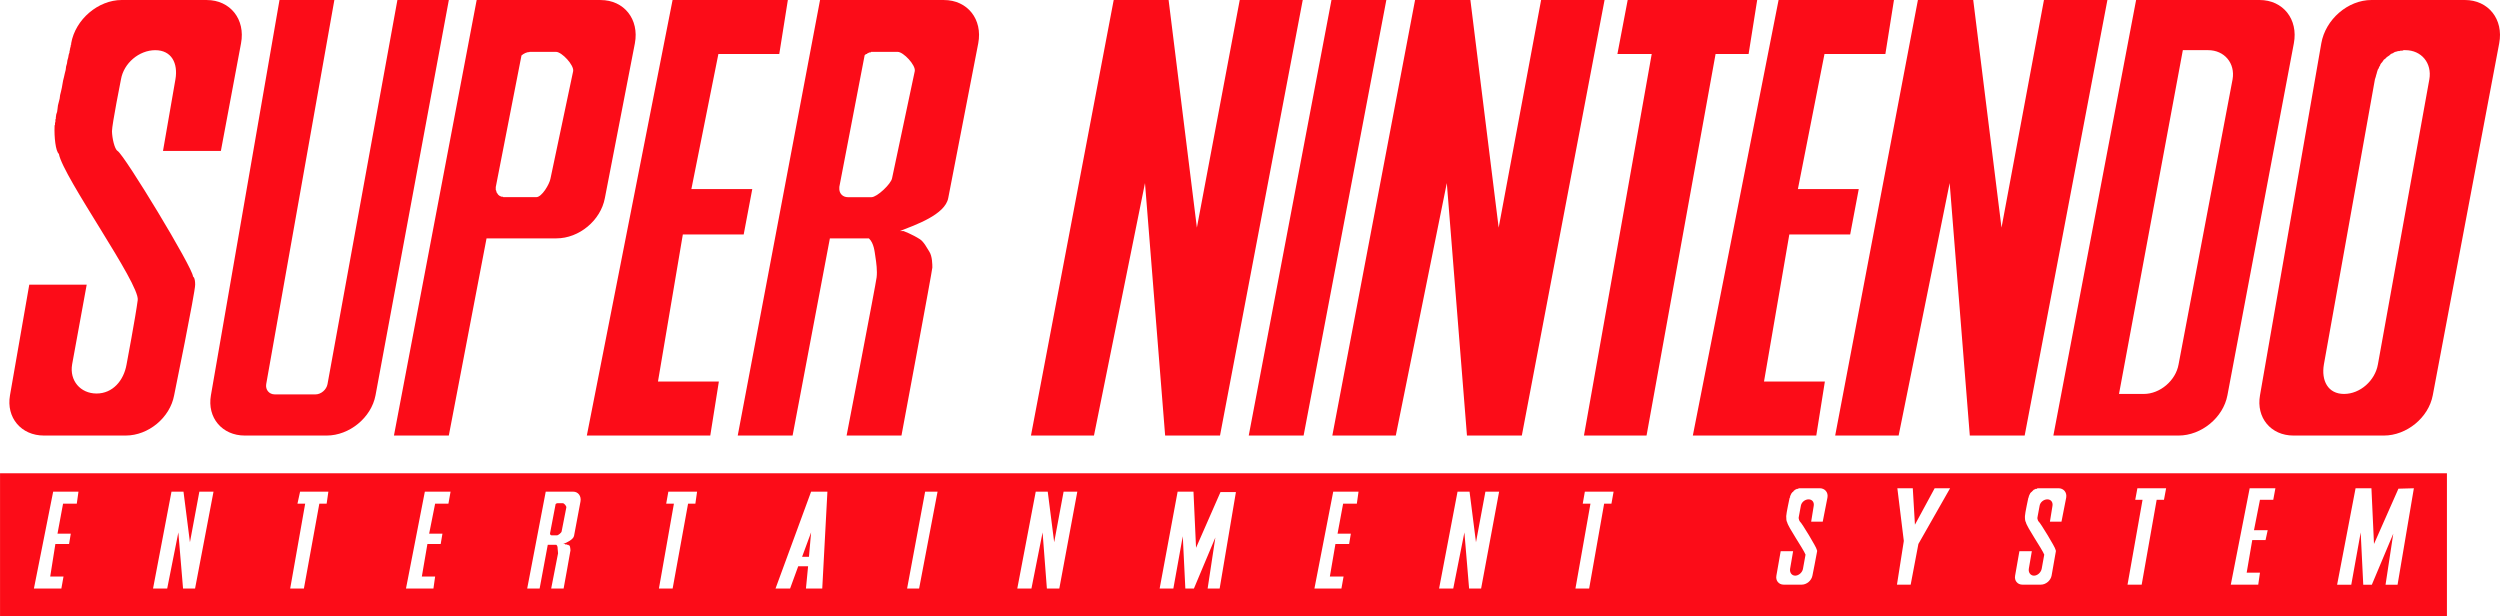 <?xml version="1.0" encoding="UTF-8" standalone="no"?>
<!-- Created with Inkscape (http://www.inkscape.org/) -->

<svg
   width="78.051mm"
   height="19.232mm"
   viewBox="0 0 78.051 19.232"
   version="1.1"
   id="svg5"
   inkscape:version="1.1.2 (b8e25be833, 2022-02-05)"
   sodipodi:docname="logo_snes.svg"
   xmlns:inkscape="http://www.inkscape.org/namespaces/inkscape"
   xmlns:sodipodi="http://sodipodi.sourceforge.net/DTD/sodipodi-0.dtd"
   xmlns="http://www.w3.org/2000/svg"
   xmlns:svg="http://www.w3.org/2000/svg">
  <sodipodi:namedview
     id="namedview7"
     pagecolor="#ffffff"
     bordercolor="#666666"
     borderopacity="1.0"
     inkscape:pageshadow="2"
     inkscape:pageopacity="0.0"
     inkscape:pagecheckerboard="0"
     inkscape:document-units="mm"
     showgrid="false"
     fit-margin-top="0"
     fit-margin-left="0"
     fit-margin-right="0"
     fit-margin-bottom="0"
     inkscape:zoom="0.90509668"
     inkscape:cx="183.40582"
     inkscape:cy="88.940775"
     inkscape:window-width="1453"
     inkscape:window-height="970"
     inkscape:window-x="527"
     inkscape:window-y="36"
     inkscape:window-maximized="0"
     inkscape:current-layer="layer1" />
  <defs
     id="defs2">
    <linearGradient
       id="path6288-1-5-9-9_1_"
       gradientUnits="userSpaceOnUse"
       x1="280.507"
       y1="64.777"
       x2="280.507"
       y2="4.777"
       gradientTransform="matrix(1.18,0,0,-1.18,-237.533,-113.076)">
      <stop
         offset="0"
         stop-color="#f1f3f2"
         id="stop1097" />
      <stop
         offset=".194"
         stop-color="#a4b5d3"
         id="stop1099" />
      <stop
         offset=".586"
         stop-color="#f1f3f2"
         id="stop1101" />
      <stop
         offset=".6"
         stop-color="#5878b5"
         id="stop1103" />
      <stop
         offset="1"
         stop-color="#f1f3f2"
         id="stop1105" />
    </linearGradient>
    <linearGradient
       id="path7243_1_"
       gradientUnits="userSpaceOnUse"
       x1="-162.882"
       y1="511.834"
       x2="-162.882"
       y2="509.734"
       gradientTransform="matrix(2.966,0,0,-14.694,638.493,7362.629)">
      <stop
         offset="0"
         stop-color="#f1f3f2"
         id="stop1109" />
      <stop
         offset=".898"
         stop-color="#a4b5d3"
         id="stop1111" />
      <stop
         offset="1"
         stop-color="#5878b5"
         id="stop1113" />
    </linearGradient>
    <linearGradient
       id="rect7344_1_"
       gradientUnits="userSpaceOnUse"
       x1="280.915"
       y1="64.777"
       x2="280.915"
       y2="0.777"
       gradientTransform="matrix(1.18,0,0,-1.18,-127.173,295.974)">
      <stop
         offset="0"
         stop-color="#f1f3f2"
         id="stop1123" />
      <stop
         offset=".194"
         stop-color="#a4b5d3"
         id="stop1125" />
      <stop
         offset=".586"
         stop-color="#f1f3f2"
         id="stop1127" />
      <stop
         offset=".6"
         stop-color="#5878b5"
         id="stop1129" />
      <stop
         offset="1"
         stop-color="#f1f3f2"
         id="stop1131" />
    </linearGradient>
    <linearGradient
       id="left-dark"
       x1="-0.01"
       x2="645.8"
       y1="-0.067"
       y2="-0.067"
       gradientTransform="matrix(0.497,0,0,0.141,-77.192,-86.274)"
       gradientUnits="userSpaceOnUse">
      <stop
         id="stop5213"
         offset="0"
         stop-color="#00274f" />
      <stop
         id="stop5215"
         offset="1"
         stop-color="#68cafb" />
    </linearGradient>
    <linearGradient
       id="right-dark"
       x1="-0.01"
       x2="645.8"
       y1="-0.067"
       y2="-0.067"
       gradientTransform="matrix(0.497,0,0,0.141,-77.192,-86.274)"
       gradientUnits="userSpaceOnUse">
      <stop
         id="stop4"
         offset="0"
         stop-color="#68cafb" />
      <stop
         id="stop6"
         offset="1"
         stop-color="#00274f" />
    </linearGradient>
  </defs>
  <g
     inkscape:label="Layer 1"
     inkscape:groupmode="layer"
     id="layer1"
     transform="translate(-821.424,-146.049)">
    <path
       d="m 825.225,146.049 c -0.734,0 -1.448,0.604 -1.579,1.352 v 0.013 0.013 0.013 l -0.013,0.013 v 0.027 0.013 l -0.013,0.027 v 0.027 l -0.013,0.027 v 0.04 l -0.013,0.027 v 0.04 l -0.013,0.04 -0.013,0.04 -0.013,0.08 -0.027,0.094 -0.013,0.094 -0.027,0.094 -0.013,0.107 -0.027,0.107 -0.027,0.12 -0.027,0.107 -0.04,0.228 -0.027,0.12 -0.027,0.107 -0.013,0.107 -0.027,0.107 -0.027,0.107 -0.013,0.107 -0.013,0.094 -0.027,0.08 -0.013,0.094 v 0.04 l -0.013,0.027 v 0.04 0.027 l -0.013,0.04 v 0.027 0.027 l -0.013,0.027 v 0.013 0.013 c -0.014,0.327 0.032,0.774 0.134,0.857 0.13,0.721 2.531,4.056 2.462,4.564 -0.065,0.509 -0.348,2.008 -0.348,2.008 -0.087,0.505 -0.432,0.91 -0.937,0.91 -0.505,10e-6 -0.85,-0.404 -0.763,-0.91 l 0.455,-2.489 h -1.793 l -0.602,3.453 c -0.123,0.701 0.352,1.258 1.057,1.258 h 2.556 c 0.708,0 1.383,-0.557 1.512,-1.258 0,0 0.659,-3.225 0.656,-3.453 0,-0.229 -0.067,-0.254 -0.067,-0.254 0,-0.262 -2.137,-3.79 -2.356,-3.921 -0.094,-0.055 -0.171,-0.404 -0.174,-0.616 0,-0.21 0.281,-1.619 0.281,-1.619 0.087,-0.505 0.565,-0.91 1.071,-0.91 0.505,0 0.716,0.405 0.629,0.91 l -0.388,2.235 h 1.807 l 0.629,-3.359 c 0.142,-0.748 -0.336,-1.352 -1.071,-1.352 z m 4.925,0 -2.141,12.34 c -0.123,0.701 0.352,1.258 1.057,1.258 h 2.556 c 0.708,0 1.395,-0.557 1.526,-1.258 l 2.289,-12.34 h -1.606 l -2.182,11.992 c -0.032,0.174 -0.201,0.321 -0.375,0.321 h -1.271 c -0.178,0 -0.297,-0.146 -0.268,-0.321 l 2.128,-11.992 z m 6.156,0 -2.583,13.598 h 1.713 l 1.178,-6.156 h 2.182 c 0.709,0 1.383,-0.561 1.512,-1.258 l 0.937,-4.831 c 0.141,-0.75 -0.336,-1.352 -1.071,-1.352 h -2.155 z m 6.116,0 -2.677,13.598 h 3.854 l 0.268,-1.686 h -1.901 l 0.776,-4.591 h 1.9 l 0.268,-1.419 h -1.901 l 0.843,-4.216 h 1.901 l 0.268,-1.686 z m 4.604,0 -2.57,13.598 h 1.713 l 1.164,-6.156 h 1.218 c 0.16,0.149 0.179,0.424 0.201,0.562 0.032,0.2 0.065,0.456 0.04,0.656 -0.022,0.199 -0.937,4.938 -0.937,4.938 h 1.713 c 0,0 0.964,-5.163 0.964,-5.246 0,-0.084 10e-5,-0.349 -0.094,-0.495 -0.062,-0.094 -0.17,-0.309 -0.294,-0.388 -0.239,-0.153 -0.508,-0.254 -0.508,-0.254 h -0.12 c 0.49,-0.193 1.414,-0.512 1.512,-1.031 l 0.937,-4.831 c 0.142,-0.75 -0.336,-1.352 -1.071,-1.352 z m 9.168,0 -2.583,13.598 h 1.967 l 1.593,-7.883 0.629,7.883 h 1.713 l 2.583,-13.598 h -1.967 l -1.338,7.107 -0.883,-7.107 z m 6.799,0 -2.583,13.598 h 1.713 l 2.583,-13.598 z m 2.61,0 -2.583,13.598 h 1.981 l 1.593,-7.883 0.629,7.883 h 1.713 l 2.583,-13.598 h -1.981 l -1.325,7.107 -0.883,-7.107 z m 6.638,0 -0.321,1.686 h 1.071 l -2.115,11.911 h 1.954 l 2.155,-11.911 h 1.031 l 0.268,-1.686 z m 4.711,0 -2.677,13.598 h 3.854 l 0.268,-1.686 h -1.9 l 0.79,-4.591 h 1.9 l 0.268,-1.419 h -1.9 l 0.83,-4.216 h 1.901 l 0.268,-1.686 z m 4.35,0 -2.583,13.598 h 1.981 l 1.593,-7.883 0.629,7.883 h 1.713 l 2.583,-13.598 h -1.981 l -1.325,7.107 -0.883,-7.107 z m 6.812,0 -2.583,13.598 h 3.908 c 0.71,0 1.395,-0.557 1.526,-1.258 l 2.074,-10.988 c 0.141,-0.75 -0.336,-1.352 -1.071,-1.352 z m 7.348,0 c -0.734,-1e-5 -1.435,0.604 -1.566,1.352 l -1.914,10.988 c -0.124,0.701 0.34,1.258 1.044,1.258 h 2.824 c 0.708,0 1.395,-0.557 1.526,-1.258 l 2.074,-10.988 c 0.142,-0.748 -0.338,-1.352 -1.071,-1.352 z m -5.889,1.566 h 0.79 c 0.505,0 0.85,0.405 0.763,0.91 l -1.686,8.9 c -0.088,0.505 -0.579,0.923 -1.084,0.923 h -0.776 z m 6.893,0 h 0.053 c 0.505,0 0.837,0.405 0.75,0.91 l -1.606,8.9 c -0.087,0.504 -0.552,0.923 -1.057,0.923 -0.505,0 -0.716,-0.418 -0.629,-0.923 l 1.593,-8.9 0.013,-0.04 0.013,-0.04 0.013,-0.053 0.013,-0.04 0.013,-0.053 0.013,-0.04 0.013,-0.04 0.027,-0.04 0.013,-0.04 0.027,-0.04 0.013,-0.04 0.027,-0.04 0.027,-0.027 0.027,-0.04 0.027,-0.04 0.04,-0.027 0.027,-0.027 0.027,-0.027 0.04,-0.027 0.04,-0.027 0.027,-0.027 0.04,-0.027 0.04,-0.013 0.04,-0.027 0.027,-0.013 0.054,-0.013 0.04,-0.013 h 0.04 l 0.04,-0.013 h 0.054 z m -58.513,0.053 h 0.83 c 0.182,-1e-5 0.568,0.417 0.535,0.602 l -0.709,3.359 c -0.033,0.174 -0.268,0.575 -0.442,0.575 h -1.004 -0.013 -0.013 l -0.013,-0.013 h -0.013 -0.013 -0.013 -0.013 v -0.013 h -0.013 -0.013 l -0.013,-0.013 h -0.013 l -0.013,-0.013 -0.013,-0.013 h -0.013 v -0.013 l -0.013,-0.013 -0.013,-0.013 v -0.013 l -0.013,-0.013 -0.013,-0.013 v -0.013 -0.013 l -0.013,-0.013 v -0.013 -0.013 l -0.013,-0.013 v -0.013 c 0,-0.022 0,-0.056 0,-0.08 l 0.803,-4.109 c 0.073,-0.061 0.163,-0.107 0.254,-0.107 z m 10.667,0 h 0.013 0.013 0.013 0.013 0.776 c 0.182,-1e-5 0.571,0.417 0.535,0.602 l -0.709,3.346 c -0.032,0.175 -0.467,0.589 -0.642,0.589 h -0.736 c -0.152,0 -0.257,-0.1 -0.268,-0.241 0,-0.022 0,-0.054 0,-0.08 l 0.79,-4.109 0.013,-0.013 0.013,-0.013 0.027,-0.013 h 0.013 l 0.013,-0.013 0.013,-0.013 h 0.013 l 0.013,-0.013 h 0.013 l 0.027,-0.013 h 0.013 0.013 0.013 z m -27.195,13.156 v 4.457 h 76.393 v -4.457 z m 56.157,0.468 h 0.013 0.013 0.013 0.013 0.013 0.589 c 0.159,0 0.273,0.127 0.241,0.294 l -0.147,0.749 h -0.361 l 0.08,-0.495 c 0.018,-0.112 -0.047,-0.201 -0.161,-0.201 -0.112,0 -0.222,0.088 -0.241,0.201 l -0.067,0.361 c -0.011,0.021 0.022,0.123 0.04,0.134 0.05,0.029 0.522,0.812 0.522,0.87 0.011,0.029 0.018,0.043 0.013,0.053 -0.014,0.098 -0.147,0.763 -0.147,0.763 -0.029,0.153 -0.177,0.281 -0.335,0.281 h -0.562 c -0.156,0 -0.257,-0.128 -0.228,-0.281 l 0.134,-0.763 h 0.388 l -0.094,0.549 c -0.018,0.112 0.047,0.214 0.161,0.214 0.108,0 0.223,-0.102 0.241,-0.214 l 0.08,-0.442 c -0.072,-0.185 -0.545,-0.857 -0.576,-1.017 -0.021,-0.018 -0.029,-0.115 -0.027,-0.187 0,-0.08 0.107,-0.575 0.107,-0.575 h 0.013 v -0.013 -0.013 -0.013 l 0.013,-0.027 v -0.013 l 0.013,-0.013 v -0.013 l 0.013,-0.013 v -0.013 l 0.013,-0.013 0.013,-0.013 v -0.013 h 0.013 l 0.013,-0.013 0.013,-0.013 0.013,-0.013 v -0.013 h 0.013 l 0.013,-0.013 0.013,-0.013 h 0.013 l 0.013,-0.013 h 0.013 l 0.013,-0.013 h 0.013 0.027 z m 3.078,0 h 0.482 l 0.067,1.138 0.616,-1.138 h 0.482 l -0.99,1.74 -0.241,1.271 h -0.428 l 0.214,-1.365 z m 4.376,0 h 0.013 0.013 0.013 0.013 0.013 0.589 c 0.159,0 0.27,0.127 0.241,0.294 l -0.147,0.749 h -0.361 l 0.08,-0.495 c 0.018,-0.112 -0.047,-0.201 -0.161,-0.201 -0.112,0 -0.223,0.088 -0.241,0.201 l -0.067,0.361 c -0.014,0.021 0.018,0.123 0.04,0.134 0.047,0.029 0.522,0.812 0.522,0.87 0.014,0.029 0.013,0.043 0.013,0.053 -0.018,0.098 -0.134,0.763 -0.134,0.763 -0.029,0.153 -0.179,0.281 -0.335,0.281 h -0.576 c -0.156,0 -0.257,-0.128 -0.228,-0.281 l 0.134,-0.763 h 0.388 l -0.094,0.549 c -0.018,0.112 0.052,0.214 0.161,0.214 0.112,0 0.219,-0.102 0.241,-0.214 l 0.08,-0.442 c -0.073,-0.185 -0.545,-0.857 -0.576,-1.017 -0.021,-0.018 -0.03,-0.115 -0.027,-0.187 0,-0.08 0.107,-0.575 0.107,-0.575 l 0.013,-0.013 v -0.013 -0.013 l 0.013,-0.027 v -0.013 l 0.013,-0.013 v -0.013 l 0.013,-0.013 v -0.013 l 0.013,-0.013 0.013,-0.013 v -0.013 h 0.013 l 0.013,-0.013 0.013,-0.013 0.013,-0.013 0.013,-0.013 0.013,-0.013 0.013,-0.013 h 0.013 l 0.013,-0.013 h 0.013 l 0.013,-0.013 h 0.013 0.027 z m 3.118,0 h 0.897 l -0.067,0.361 h -0.228 l -0.468,2.65 h -0.442 l 0.469,-2.65 h -0.228 z m 3.506,0 h 0.803 l -0.067,0.361 h -0.415 l -0.187,0.95 h 0.428 l -0.067,0.308 h -0.415 l -0.174,1.017 h 0.415 l -0.054,0.375 h -0.857 z m 3.306,0 h 0.495 l 0.08,1.74 0.763,-1.726 0.482,-0.013 -0.509,3.011 h -0.375 l 0.241,-1.593 -0.669,1.593 h -0.268 l -0.08,-1.633 -0.294,1.633 h -0.442 z m -71.882,0.107 h 0.79 l -0.053,0.375 h -0.428 l -0.174,0.937 h 0.415 l -0.053,0.321 h -0.428 l -0.161,1.017 h 0.415 l -0.067,0.375 h -0.857 z m 3.694,0 h 0.375 l 0.201,1.579 0.294,-1.579 h 0.442 l -0.576,3.025 h -0.375 l -0.147,-1.753 -0.348,1.753 h -0.442 z m 4.015,0 h 0.883 l -0.054,0.375 h -0.228 l -0.482,2.65 h -0.428 l 0.468,-2.65 h -0.241 z m 3.895,0 h 0.803 l -0.067,0.375 h -0.415 l -0.187,0.937 h 0.415 l -0.054,0.321 h -0.415 l -0.174,1.017 h 0.415 l -0.053,0.375 h -0.857 z m 3.774,0 h 0.857 c 0.159,0 0.259,0.141 0.228,0.308 l -0.201,1.071 c -0.022,0.116 -0.226,0.211 -0.335,0.254 h 0.027 0.013 0.013 v 0.013 h 0.013 0.013 0.013 0.013 l 0.013,0.013 h 0.013 0.013 0.013 v 0.013 h 0.013 0.013 v 0.013 h 0.013 c 0.018,0.032 0.027,0.129 0.027,0.147 0,0.018 -0.214,1.191 -0.214,1.191 h -0.388 c 0,0 0.207,-1.054 0.214,-1.097 0,-0.047 -0.01,-0.103 -0.013,-0.147 0,-0.032 0,-0.088 -0.04,-0.12 h -0.268 l -0.254,1.365 h -0.388 z m 3.828,0 h 0.897 l -0.053,0.375 h -0.228 l -0.482,2.65 h -0.428 l 0.468,-2.65 h -0.241 z m 4.457,0 h 0.509 l -0.161,3.025 h -0.509 l 0.067,-0.696 h -0.308 l -0.254,0.696 h -0.455 z m 3.56,0 h 0.388 l -0.576,3.025 h -0.375 z m 3.453,0 h 0.375 l 0.201,1.579 0.294,-1.579 h 0.428 l -0.562,3.025 h -0.388 l -0.134,-1.753 -0.348,1.753 h -0.442 z m 4.43,0 h 0.495 l 0.08,1.753 0.763,-1.74 h 0.482 l -0.508,3.011 h -0.375 l 0.241,-1.593 -0.669,1.593 h -0.268 l -0.08,-1.633 -0.294,1.633 h -0.428 z m 4.858,0 h 0.79 l -0.053,0.375 h -0.428 l -0.174,0.937 h 0.415 l -0.053,0.321 h -0.428 l -0.174,1.017 h 0.428 l -0.067,0.375 h -0.843 z m 3.881,0 h 0.375 l 0.201,1.579 0.294,-1.579 h 0.428 l -0.562,3.025 h -0.375 l -0.147,-1.753 -0.348,1.753 h -0.442 z m 3.975,0 h 0.897 l -0.067,0.375 h -0.228 l -0.468,2.65 h -0.428 l 0.469,-2.65 h -0.241 z m -32.08,0.361 c -0.021,0 -0.038,0.012 -0.053,0.027 l -0.174,0.91 c 0,0.007 0,0.006 0,0.013 0,0.029 0.02,0.053 0.053,0.053 h 0.161 c 0.04,0 0.14,-0.081 0.147,-0.12 l 0.147,-0.749 c 0.01,-0.043 -0.067,-0.134 -0.107,-0.134 z m 7.923,0.91 -0.281,0.763 h 0.214 z"
       style="font-style:normal;font-variant:normal;font-weight:normal;font-stretch:normal;letter-spacing:normal;word-spacing:normal;text-anchor:start;fill:#fc0c18;fill-opacity:1;fill-rule:nonzero;stroke:#fc0c18;stroke-width:0;stroke-linecap:butt;stroke-linejoin:miter;stroke-miterlimit:10.433;stroke-dasharray:none;stroke-dashoffset:0;stroke-opacity:1"
       id="polyline2177" />
  </g>
  <style
     id="style1092">.st0{stroke:#000}.st1{fill:url(#path6288-1-5-9-9_1_)}.st2{fill:url(#path7243_1_)}.st3,.st4{stroke:#000;stroke-width:1}.st4{stroke-width:1.239}.st5{fill:url(#rect7344_1_)}</style>
</svg>
